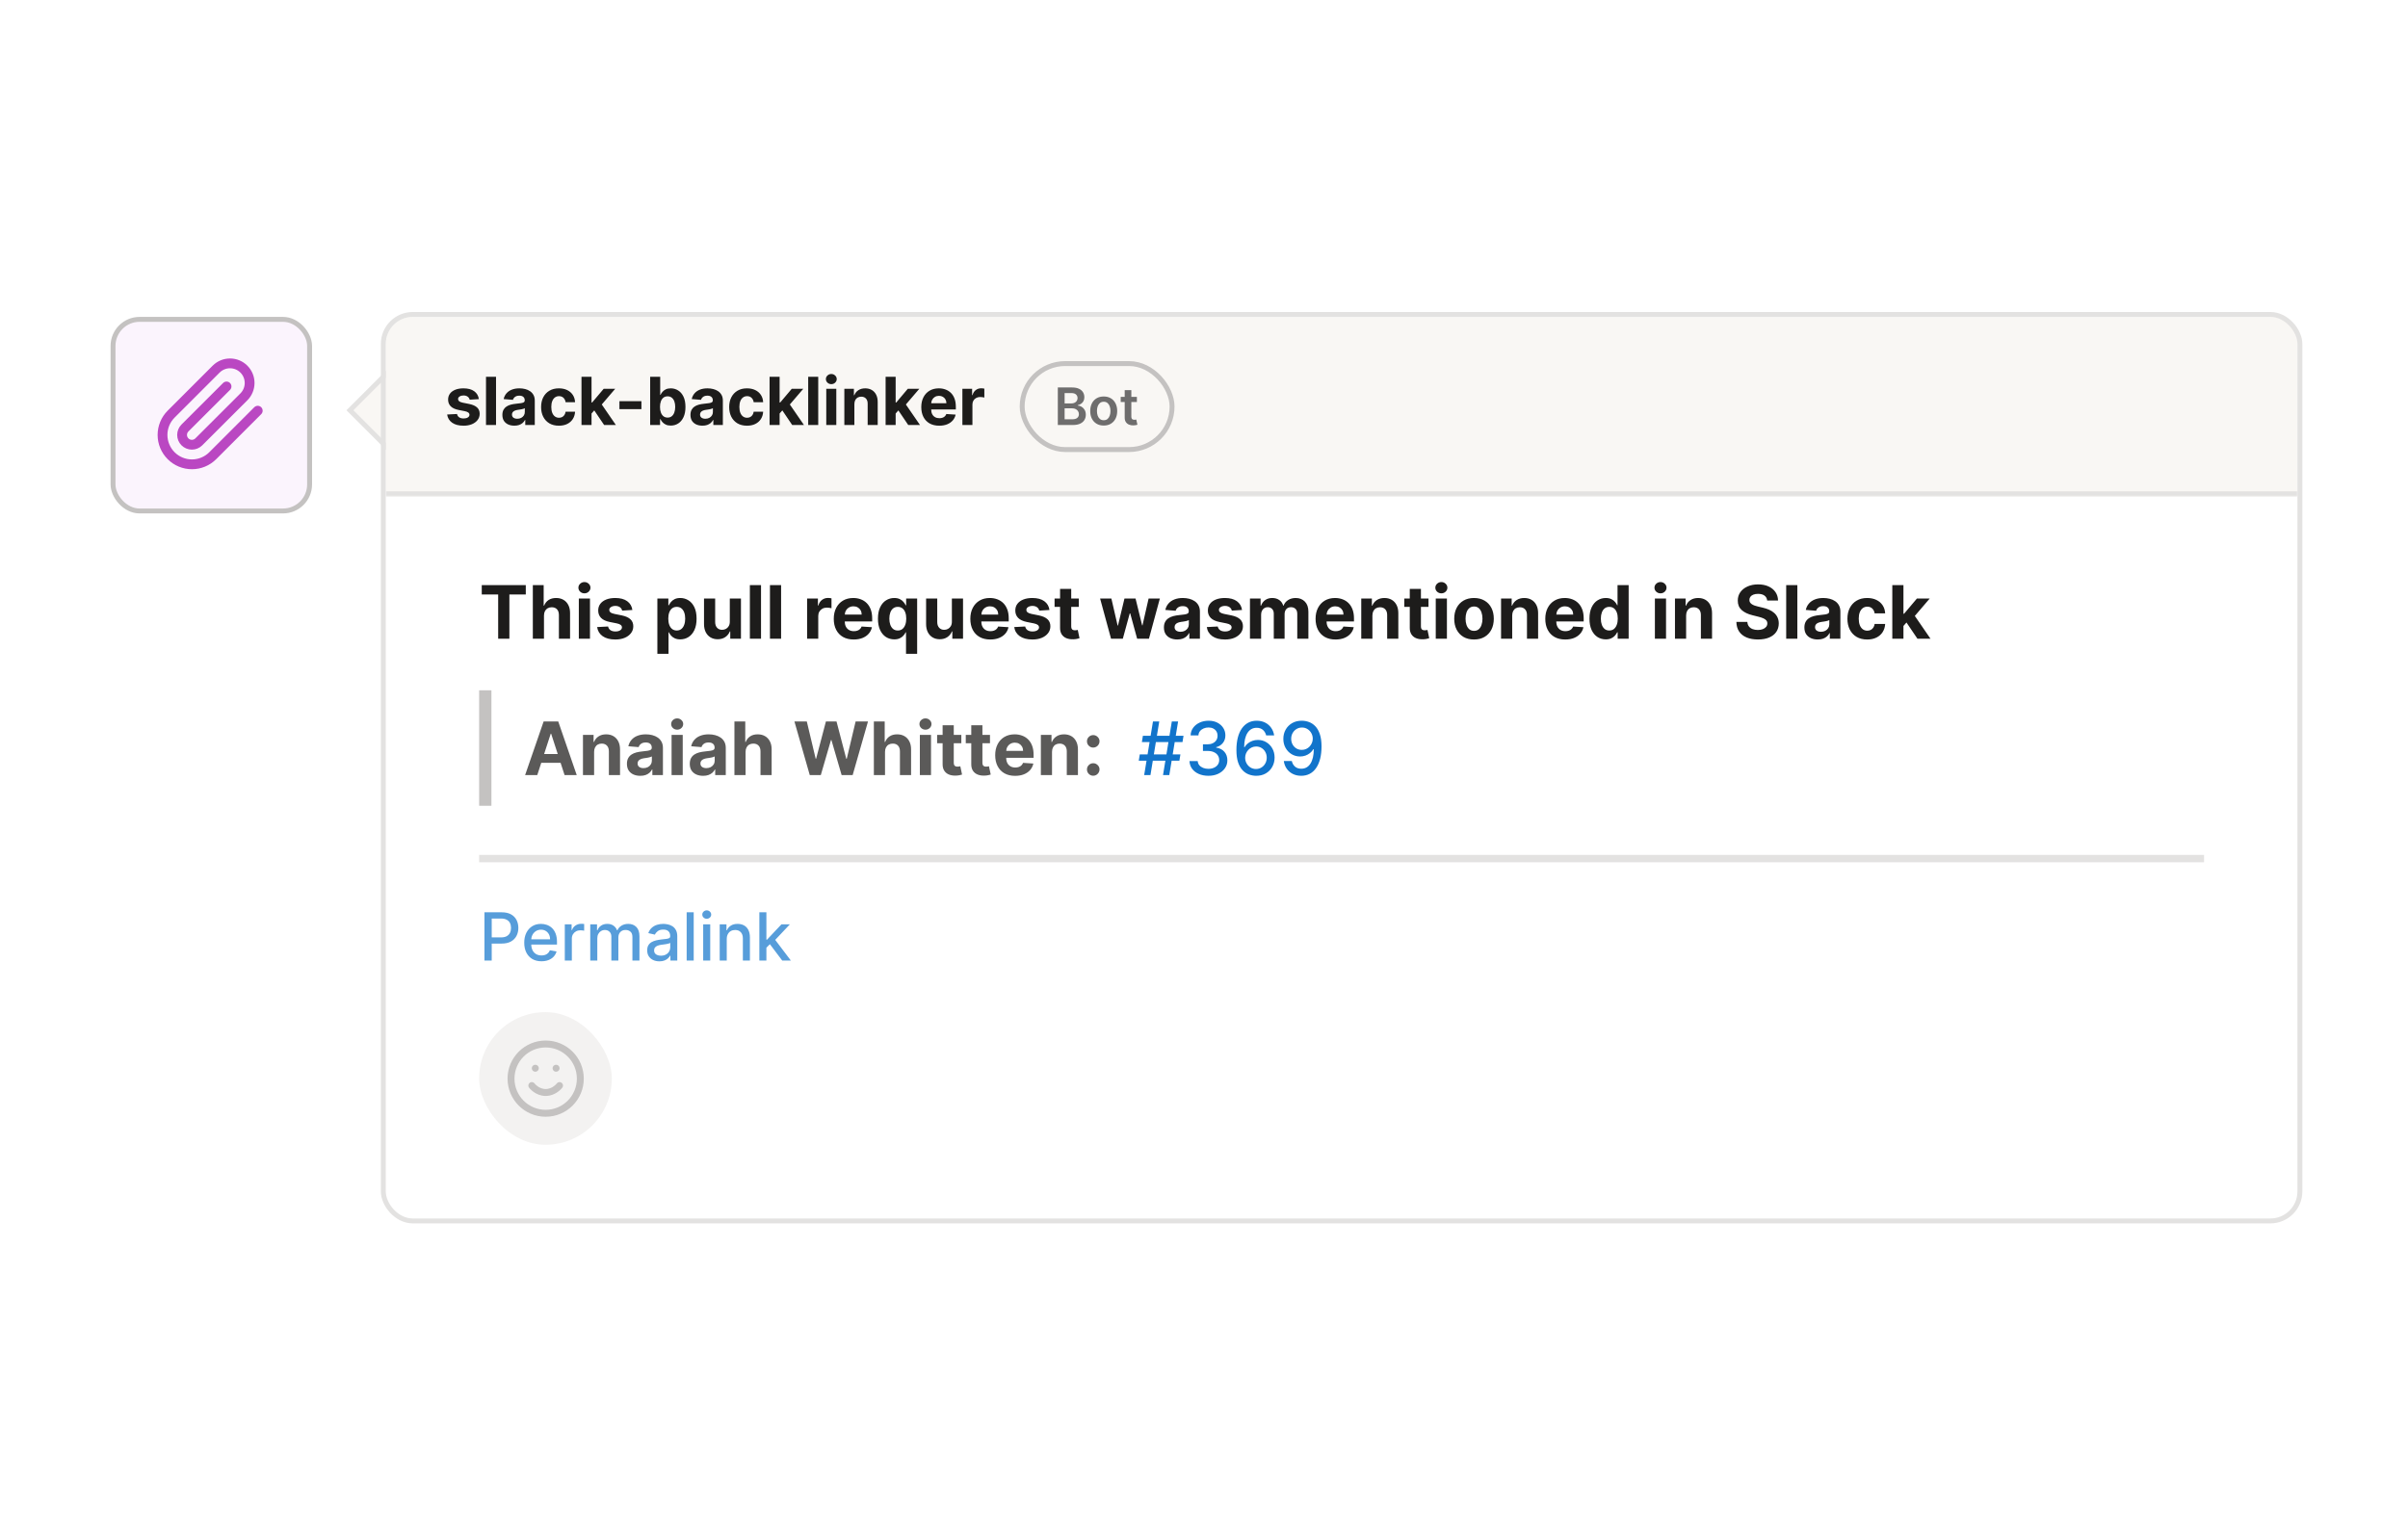 <svg width="980" height="625" viewBox="0 0 980 625" fill="none" xmlns="http://www.w3.org/2000/svg">
<rect width="980" height="625" fill="white"/>
<rect x="46" y="130" width="80" height="78" rx="10.814" fill="#FBF4FD"/>
<g clip-path="url(#clip0_31_762)">
<path d="M104.896 167.182L86.575 185.504C84.33 187.748 81.286 189.009 78.112 189.009C74.938 189.009 71.893 187.748 69.649 185.504C67.404 183.259 66.143 180.215 66.143 177.041C66.143 173.867 67.404 170.822 69.649 168.578L87.97 150.256C89.467 148.76 91.496 147.919 93.612 147.919C95.728 147.919 97.758 148.76 99.254 150.256C100.751 151.753 101.591 153.782 101.591 155.898C101.591 158.014 100.751 160.044 99.254 161.54L80.913 179.862C80.165 180.61 79.15 181.03 78.092 181.03C77.034 181.03 76.019 180.61 75.271 179.862C74.523 179.114 74.102 178.099 74.102 177.041C74.102 175.983 74.523 174.968 75.271 174.22L92.197 157.314" stroke="#BA47C2" stroke-width="3.987" stroke-linecap="round" stroke-linejoin="round"/>
</g>
<rect x="46" y="130" width="80" height="78" rx="10.814" stroke="#C4C2C1" stroke-width="2"/>
<rect x="156" y="128" width="780" height="369" rx="12" fill="white"/>
<rect x="142.414" y="167" width="21" height="21" transform="rotate(-45 142.414 167)" fill="#F9F7F4" stroke="#E3E2E1" stroke-width="2"/>
<mask id="path-5-inside-1_31_762" fill="white">
<path d="M157 140C157 133.925 161.925 129 168 129H924C930.075 129 935 133.925 935 140V202H157V140Z"/>
</mask>
<path d="M157 140C157 133.925 161.925 129 168 129H924C930.075 129 935 133.925 935 140V202H157V140Z" fill="#F9F7F4"/>
<path d="M194.884 162.472L191.144 162.702C191.08 162.383 190.943 162.095 190.732 161.839C190.521 161.577 190.243 161.37 189.898 161.216C189.559 161.056 189.153 160.977 188.68 160.977C188.047 160.977 187.513 161.111 187.079 161.379C186.644 161.641 186.427 161.993 186.427 162.434C186.427 162.786 186.567 163.083 186.849 163.326C187.13 163.569 187.613 163.763 188.297 163.911L190.962 164.447C192.394 164.741 193.461 165.214 194.164 165.866C194.868 166.518 195.219 167.375 195.219 168.436C195.219 169.401 194.935 170.248 194.366 170.977C193.803 171.706 193.03 172.275 192.045 172.684C191.067 173.086 189.939 173.288 188.661 173.288C186.711 173.288 185.158 172.882 184.001 172.07C182.85 171.252 182.176 170.14 181.978 168.733L185.995 168.522C186.117 169.117 186.411 169.571 186.877 169.884C187.344 170.191 187.942 170.344 188.67 170.344C189.386 170.344 189.962 170.207 190.396 169.932C190.837 169.651 191.061 169.289 191.067 168.848C191.061 168.478 190.904 168.174 190.598 167.938C190.291 167.695 189.818 167.509 189.179 167.381L186.628 166.873C185.19 166.586 184.119 166.087 183.416 165.377C182.719 164.668 182.371 163.763 182.371 162.664C182.371 161.718 182.627 160.903 183.138 160.219C183.656 159.535 184.381 159.008 185.315 158.637C186.254 158.266 187.354 158.081 188.613 158.081C190.473 158.081 191.937 158.474 193.004 159.26C194.078 160.047 194.705 161.117 194.884 162.472ZM201.876 153.364V173H197.791V153.364H201.876ZM209.347 173.278C208.407 173.278 207.57 173.115 206.835 172.789C206.1 172.457 205.518 171.968 205.09 171.322C204.668 170.67 204.457 169.858 204.457 168.887C204.457 168.069 204.607 167.381 204.908 166.825C205.208 166.269 205.617 165.822 206.135 165.483C206.653 165.144 207.241 164.888 207.899 164.716C208.564 164.543 209.261 164.422 209.99 164.352C210.846 164.262 211.536 164.179 212.061 164.102C212.585 164.019 212.965 163.898 213.202 163.738C213.438 163.578 213.556 163.342 213.556 163.028V162.971C213.556 162.364 213.365 161.894 212.981 161.561C212.604 161.229 212.067 161.063 211.37 161.063C210.635 161.063 210.05 161.226 209.616 161.552C209.181 161.871 208.893 162.274 208.753 162.76L204.975 162.453C205.167 161.558 205.544 160.785 206.106 160.133C206.669 159.474 207.394 158.969 208.283 158.618C209.178 158.26 210.213 158.081 211.389 158.081C212.208 158.081 212.991 158.177 213.738 158.369C214.493 158.56 215.161 158.858 215.742 159.26C216.33 159.663 216.794 160.181 217.133 160.814C217.471 161.44 217.641 162.191 217.641 163.067V173H213.767V170.958H213.652C213.416 171.418 213.099 171.824 212.703 172.175C212.307 172.521 211.83 172.792 211.274 172.99C210.718 173.182 210.076 173.278 209.347 173.278ZM210.517 170.459C211.118 170.459 211.648 170.341 212.108 170.104C212.569 169.862 212.93 169.536 213.192 169.126C213.454 168.717 213.585 168.254 213.585 167.736V166.173C213.457 166.256 213.281 166.333 213.058 166.403C212.84 166.467 212.594 166.528 212.319 166.586C212.045 166.637 211.77 166.685 211.495 166.729C211.22 166.768 210.971 166.803 210.747 166.835C210.268 166.905 209.849 167.017 209.491 167.17C209.133 167.324 208.855 167.532 208.657 167.794C208.459 168.049 208.36 168.369 208.36 168.752C208.36 169.309 208.561 169.734 208.964 170.028C209.373 170.315 209.89 170.459 210.517 170.459ZM227.464 173.288C225.955 173.288 224.658 172.968 223.571 172.329C222.491 171.683 221.66 170.788 221.078 169.644C220.503 168.5 220.215 167.183 220.215 165.694C220.215 164.185 220.506 162.862 221.088 161.724C221.676 160.58 222.51 159.689 223.59 159.049C224.67 158.404 225.955 158.081 227.445 158.081C228.729 158.081 229.854 158.314 230.82 158.781C231.785 159.248 232.549 159.903 233.111 160.746C233.674 161.59 233.984 162.581 234.041 163.719H230.187C230.078 162.984 229.79 162.392 229.324 161.945C228.864 161.491 228.26 161.264 227.512 161.264C226.879 161.264 226.326 161.437 225.853 161.782C225.386 162.121 225.022 162.616 224.76 163.268C224.498 163.92 224.367 164.71 224.367 165.636C224.367 166.576 224.495 167.375 224.75 168.033C225.012 168.692 225.38 169.194 225.853 169.539C226.326 169.884 226.879 170.056 227.512 170.056C227.978 170.056 228.397 169.961 228.768 169.769C229.145 169.577 229.455 169.299 229.698 168.935C229.947 168.564 230.11 168.12 230.187 167.602H234.041C233.977 168.727 233.67 169.718 233.121 170.574C232.577 171.424 231.826 172.089 230.868 172.569C229.909 173.048 228.774 173.288 227.464 173.288ZM240.357 168.762L240.367 163.863H240.961L245.679 158.273H250.367L244.03 165.675H243.061L240.357 168.762ZM236.656 173V153.364H240.741V173H236.656ZM245.861 173L241.527 166.586L244.25 163.7L250.645 173H245.861ZM261.046 163.316V166.557H252.091V163.316H261.046ZM264.603 173V153.364H268.688V160.746H268.812C268.991 160.35 269.25 159.947 269.589 159.538C269.934 159.123 270.382 158.778 270.931 158.503C271.487 158.222 272.178 158.081 273.002 158.081C274.076 158.081 275.067 158.362 275.975 158.925C276.882 159.481 277.608 160.321 278.151 161.446C278.694 162.565 278.966 163.968 278.966 165.656C278.966 167.298 278.701 168.685 278.17 169.817C277.646 170.942 276.93 171.795 276.023 172.377C275.121 172.952 274.111 173.24 272.993 173.24C272.2 173.24 271.526 173.109 270.97 172.847C270.42 172.585 269.969 172.255 269.618 171.859C269.266 171.456 268.998 171.05 268.812 170.641H268.63V173H264.603ZM268.601 165.636C268.601 166.512 268.723 167.276 268.966 167.928C269.209 168.58 269.56 169.088 270.02 169.452C270.481 169.81 271.04 169.989 271.698 169.989C272.363 169.989 272.926 169.807 273.386 169.443C273.846 169.072 274.194 168.561 274.431 167.909C274.674 167.25 274.795 166.493 274.795 165.636C274.795 164.786 274.677 164.038 274.441 163.393C274.204 162.747 273.856 162.242 273.395 161.878C272.935 161.513 272.369 161.331 271.698 161.331C271.034 161.331 270.471 161.507 270.011 161.859C269.557 162.21 269.209 162.709 268.966 163.354C268.723 164 268.601 164.761 268.601 165.636ZM285.891 173.278C284.951 173.278 284.114 173.115 283.379 172.789C282.644 172.457 282.062 171.968 281.634 171.322C281.212 170.67 281.001 169.858 281.001 168.887C281.001 168.069 281.151 167.381 281.452 166.825C281.752 166.269 282.161 165.822 282.679 165.483C283.197 165.144 283.785 164.888 284.443 164.716C285.108 164.543 285.805 164.422 286.533 164.352C287.39 164.262 288.08 164.179 288.604 164.102C289.129 164.019 289.509 163.898 289.745 163.738C289.982 163.578 290.1 163.342 290.1 163.028V162.971C290.1 162.364 289.908 161.894 289.525 161.561C289.148 161.229 288.611 161.063 287.914 161.063C287.179 161.063 286.594 161.226 286.16 161.552C285.725 161.871 285.437 162.274 285.297 162.76L281.519 162.453C281.711 161.558 282.088 160.785 282.65 160.133C283.213 159.474 283.938 158.969 284.827 158.618C285.722 158.26 286.757 158.081 287.933 158.081C288.752 158.081 289.535 158.177 290.282 158.369C291.037 158.56 291.705 158.858 292.286 159.26C292.874 159.663 293.338 160.181 293.677 160.814C294.015 161.44 294.185 162.191 294.185 163.067V173H290.311V170.958H290.196C289.96 171.418 289.643 171.824 289.247 172.175C288.851 172.521 288.374 172.792 287.818 172.99C287.262 173.182 286.62 173.278 285.891 173.278ZM287.061 170.459C287.662 170.459 288.192 170.341 288.652 170.104C289.113 169.862 289.474 169.536 289.736 169.126C289.998 168.717 290.129 168.254 290.129 167.736V166.173C290.001 166.256 289.825 166.333 289.602 166.403C289.384 166.467 289.138 166.528 288.863 166.586C288.589 166.637 288.314 166.685 288.039 166.729C287.764 166.768 287.515 166.803 287.291 166.835C286.812 166.905 286.393 167.017 286.035 167.17C285.677 167.324 285.399 167.532 285.201 167.794C285.003 168.049 284.903 168.369 284.903 168.752C284.903 169.309 285.105 169.734 285.508 170.028C285.917 170.315 286.434 170.459 287.061 170.459ZM304.008 173.288C302.499 173.288 301.202 172.968 300.115 172.329C299.035 171.683 298.204 170.788 297.622 169.644C297.047 168.5 296.759 167.183 296.759 165.694C296.759 164.185 297.05 162.862 297.632 161.724C298.22 160.58 299.054 159.689 300.134 159.049C301.214 158.404 302.499 158.081 303.989 158.081C305.273 158.081 306.398 158.314 307.364 158.781C308.329 159.248 309.093 159.903 309.655 160.746C310.218 161.59 310.528 162.581 310.585 163.719H306.731C306.622 162.984 306.334 162.392 305.868 161.945C305.408 161.491 304.804 161.264 304.056 161.264C303.423 161.264 302.87 161.437 302.397 161.782C301.93 162.121 301.566 162.616 301.304 163.268C301.042 163.92 300.911 164.71 300.911 165.636C300.911 166.576 301.039 167.375 301.294 168.033C301.556 168.692 301.924 169.194 302.397 169.539C302.87 169.884 303.423 170.056 304.056 170.056C304.522 170.056 304.941 169.961 305.312 169.769C305.689 169.577 305.999 169.299 306.242 168.935C306.491 168.564 306.654 168.12 306.731 167.602H310.585C310.521 168.727 310.214 169.718 309.665 170.574C309.121 171.424 308.37 172.089 307.411 172.569C306.453 173.048 305.318 173.288 304.008 173.288ZM316.901 168.762L316.911 163.863H317.505L322.223 158.273H326.911L320.574 165.675H319.605L316.901 168.762ZM313.2 173V153.364H317.285V173H313.2ZM322.405 173L318.071 166.586L320.794 163.7L327.189 173H322.405ZM333 153.364V173H328.915V153.364H333ZM336.272 173V158.273H340.356V173H336.272ZM338.323 156.374C337.716 156.374 337.195 156.173 336.761 155.77C336.332 155.361 336.118 154.872 336.118 154.303C336.118 153.741 336.332 153.258 336.761 152.855C337.195 152.446 337.716 152.242 338.323 152.242C338.931 152.242 339.448 152.446 339.877 152.855C340.311 153.258 340.529 153.741 340.529 154.303C340.529 154.872 340.311 155.361 339.877 155.77C339.448 156.173 338.931 156.374 338.323 156.374ZM347.713 164.486V173H343.628V158.273H347.521V160.871H347.693C348.019 160.015 348.566 159.337 349.333 158.838C350.1 158.333 351.03 158.081 352.123 158.081C353.146 158.081 354.037 158.305 354.798 158.752C355.559 159.2 356.15 159.839 356.572 160.67C356.994 161.494 357.205 162.479 357.205 163.623V173H353.12V164.352C353.127 163.45 352.896 162.747 352.43 162.242C351.963 161.731 351.321 161.475 350.503 161.475C349.953 161.475 349.467 161.593 349.045 161.83C348.63 162.066 348.304 162.412 348.067 162.865C347.837 163.313 347.719 163.853 347.713 164.486ZM364.125 168.762L364.134 163.863H364.729L369.446 158.273H374.135L367.797 165.675H366.829L364.125 168.762ZM360.424 173V153.364H364.508V173H360.424ZM369.628 173L365.295 166.586L368.018 163.7L374.413 173H369.628ZM382.244 173.288C380.729 173.288 379.425 172.981 378.332 172.367C377.245 171.747 376.408 170.871 375.82 169.74C375.232 168.602 374.938 167.257 374.938 165.703C374.938 164.189 375.232 162.859 375.82 161.715C376.408 160.571 377.236 159.679 378.303 159.04C379.377 158.401 380.636 158.081 382.081 158.081C383.053 158.081 383.957 158.238 384.794 158.551C385.638 158.858 386.373 159.321 387 159.941C387.632 160.561 388.125 161.341 388.476 162.281C388.828 163.214 389.004 164.307 389.004 165.56V166.681H376.568V164.15H385.159C385.159 163.562 385.031 163.041 384.775 162.587C384.52 162.134 384.165 161.779 383.711 161.523C383.263 161.261 382.743 161.13 382.148 161.13C381.528 161.13 380.978 161.274 380.499 161.561C380.026 161.843 379.655 162.223 379.387 162.702C379.118 163.175 378.981 163.703 378.974 164.284V166.691C378.974 167.42 379.109 168.049 379.377 168.58C379.652 169.11 380.039 169.52 380.537 169.807C381.036 170.095 381.627 170.239 382.311 170.239C382.765 170.239 383.18 170.175 383.558 170.047C383.935 169.919 384.257 169.727 384.526 169.472C384.794 169.216 384.999 168.903 385.14 168.532L388.917 168.781C388.725 169.689 388.332 170.482 387.738 171.159C387.15 171.83 386.389 172.354 385.456 172.732C384.529 173.102 383.458 173.288 382.244 173.288ZM391.669 173V158.273H395.629V160.842H395.782C396.051 159.928 396.501 159.238 397.134 158.771C397.767 158.298 398.496 158.062 399.32 158.062C399.525 158.062 399.745 158.075 399.982 158.1C400.218 158.126 400.426 158.161 400.605 158.206V161.83C400.413 161.772 400.148 161.721 399.809 161.676C399.471 161.632 399.161 161.609 398.879 161.609C398.278 161.609 397.741 161.74 397.268 162.002C396.802 162.258 396.431 162.616 396.156 163.076C395.888 163.537 395.754 164.067 395.754 164.668V173H391.669Z" fill="#1D1C1B"/>
<path d="M430.506 173V157.727H436.353C437.457 157.727 438.374 157.901 439.105 158.249C439.841 158.592 440.39 159.062 440.753 159.659C441.121 160.255 441.305 160.931 441.305 161.687C441.305 162.309 441.185 162.841 440.947 163.283C440.708 163.721 440.387 164.076 439.985 164.349C439.582 164.623 439.132 164.819 438.635 164.939V165.088C439.177 165.118 439.696 165.284 440.194 165.587C440.696 165.886 441.106 166.308 441.424 166.855C441.742 167.402 441.901 168.063 441.901 168.839C441.901 169.629 441.71 170.34 441.327 170.972C440.944 171.598 440.368 172.093 439.597 172.456C438.826 172.819 437.857 173 436.689 173H430.506ZM433.273 170.688H436.249C437.253 170.688 437.976 170.497 438.419 170.114C438.866 169.726 439.09 169.229 439.09 168.623C439.09 168.17 438.978 167.762 438.754 167.4C438.531 167.032 438.212 166.743 437.8 166.534C437.387 166.321 436.895 166.214 436.323 166.214H433.273V170.688ZM433.273 164.223H436.01C436.487 164.223 436.917 164.136 437.3 163.962C437.683 163.783 437.984 163.532 438.202 163.208C438.426 162.88 438.538 162.493 438.538 162.045C438.538 161.453 438.329 160.966 437.912 160.583C437.499 160.201 436.885 160.009 436.07 160.009H433.273V164.223ZM449.185 173.224C448.067 173.224 447.097 172.978 446.277 172.485C445.457 171.993 444.82 171.305 444.368 170.42C443.92 169.535 443.697 168.501 443.697 167.317C443.697 166.134 443.92 165.098 444.368 164.208C444.82 163.318 445.457 162.627 446.277 162.135C447.097 161.642 448.067 161.396 449.185 161.396C450.304 161.396 451.273 161.642 452.094 162.135C452.914 162.627 453.548 163.318 453.995 164.208C454.448 165.098 454.674 166.134 454.674 167.317C454.674 168.501 454.448 169.535 453.995 170.42C453.548 171.305 452.914 171.993 452.094 172.485C451.273 172.978 450.304 173.224 449.185 173.224ZM449.2 171.061C449.807 171.061 450.314 170.895 450.722 170.561C451.129 170.223 451.432 169.771 451.631 169.204C451.835 168.637 451.937 168.006 451.937 167.31C451.937 166.609 451.835 165.975 451.631 165.408C451.432 164.837 451.129 164.382 450.722 164.044C450.314 163.706 449.807 163.537 449.2 163.537C448.579 163.537 448.062 163.706 447.649 164.044C447.241 164.382 446.936 164.837 446.732 165.408C446.533 165.975 446.434 166.609 446.434 167.31C446.434 168.006 446.533 168.637 446.732 169.204C446.936 169.771 447.241 170.223 447.649 170.561C448.062 170.895 448.579 171.061 449.2 171.061ZM462.685 161.545V163.634H456.1V161.545H462.685ZM457.726 158.801H460.425V169.555C460.425 169.918 460.48 170.196 460.589 170.39C460.704 170.579 460.853 170.708 461.037 170.778C461.221 170.847 461.425 170.882 461.648 170.882C461.817 170.882 461.972 170.87 462.111 170.845C462.255 170.82 462.364 170.798 462.439 170.778L462.894 172.888C462.75 172.938 462.543 172.993 462.275 173.052C462.011 173.112 461.688 173.147 461.305 173.157C460.629 173.176 460.02 173.075 459.478 172.851C458.936 172.622 458.506 172.269 458.188 171.792C457.875 171.315 457.721 170.718 457.726 170.002V158.801Z" fill="#6E6D6D"/>
<rect x="416" y="148" width="61" height="35" rx="17.5" stroke="#C4C2C1" stroke-width="2"/>
<path d="M157 129H935H157ZM935 204H157V200H935V204ZM157 202V129V202ZM935 129V202V129Z" fill="#E3E2E1" mask="url(#path-5-inside-1_31_762)"/>
<path d="M196.065 241.985V238.182H213.984V241.985H207.305V260H202.745V241.985H196.065ZM221.388 250.54V260H216.85V238.182H221.261V246.523H221.452C221.822 245.558 222.418 244.801 223.242 244.254C224.066 243.7 225.099 243.423 226.342 243.423C227.479 243.423 228.469 243.672 229.315 244.169C230.167 244.659 230.827 245.366 231.296 246.289C231.772 247.205 232.006 248.303 231.999 249.581V260H227.461V250.391C227.468 249.382 227.212 248.597 226.694 248.036C226.183 247.475 225.465 247.195 224.542 247.195C223.924 247.195 223.377 247.326 222.901 247.589C222.433 247.852 222.063 248.235 221.793 248.739C221.531 249.237 221.396 249.837 221.388 250.54ZM235.571 260V243.636H240.109V260H235.571ZM237.851 241.527C237.176 241.527 236.597 241.303 236.114 240.856C235.638 240.401 235.4 239.858 235.4 239.226C235.4 238.601 235.638 238.065 236.114 237.617C236.597 237.163 237.176 236.935 237.851 236.935C238.525 236.935 239.101 237.163 239.577 237.617C240.059 238.065 240.301 238.601 240.301 239.226C240.301 239.858 240.059 240.401 239.577 240.856C239.101 241.303 238.525 241.527 237.851 241.527ZM257.36 248.303L253.205 248.558C253.134 248.203 252.981 247.884 252.747 247.599C252.512 247.308 252.203 247.077 251.82 246.907C251.444 246.729 250.993 246.641 250.467 246.641C249.764 246.641 249.171 246.79 248.688 247.088C248.205 247.379 247.963 247.77 247.963 248.26C247.963 248.651 248.12 248.981 248.432 249.251C248.745 249.521 249.281 249.737 250.041 249.901L253.002 250.497C254.593 250.824 255.779 251.349 256.561 252.074C257.342 252.798 257.733 253.75 257.733 254.929C257.733 256.001 257.417 256.942 256.784 257.752C256.159 258.562 255.3 259.194 254.206 259.648C253.12 260.096 251.866 260.32 250.446 260.32C248.279 260.32 246.554 259.869 245.268 258.967C243.99 258.058 243.24 256.822 243.02 255.259L247.484 255.025C247.619 255.685 247.946 256.19 248.464 256.538C248.983 256.879 249.647 257.049 250.456 257.049C251.252 257.049 251.891 256.896 252.374 256.591C252.864 256.278 253.113 255.877 253.12 255.387C253.113 254.975 252.939 254.638 252.598 254.375C252.257 254.105 251.731 253.899 251.021 253.757L248.187 253.192C246.589 252.873 245.4 252.319 244.618 251.531C243.844 250.742 243.457 249.737 243.457 248.516C243.457 247.464 243.741 246.559 244.309 245.799C244.885 245.039 245.691 244.453 246.728 244.041C247.772 243.629 248.993 243.423 250.392 243.423C252.459 243.423 254.086 243.86 255.272 244.734C256.465 245.607 257.161 246.797 257.36 248.303ZM267.534 266.136V243.636H272.008V246.385H272.211C272.409 245.945 272.697 245.497 273.074 245.043C273.457 244.581 273.954 244.197 274.565 243.892C275.183 243.58 275.95 243.423 276.866 243.423C278.059 243.423 279.16 243.736 280.169 244.361C281.177 244.979 281.983 245.913 282.587 247.163C283.191 248.406 283.493 249.964 283.493 251.839C283.493 253.665 283.198 255.206 282.608 256.463C282.026 257.713 281.23 258.661 280.222 259.308C279.221 259.947 278.098 260.266 276.855 260.266C275.975 260.266 275.225 260.121 274.608 259.83C273.997 259.538 273.496 259.173 273.105 258.732C272.715 258.285 272.417 257.834 272.211 257.379H272.072V266.136H267.534ZM271.976 251.818C271.976 252.791 272.111 253.64 272.381 254.364C272.651 255.089 273.042 255.653 273.553 256.058C274.064 256.456 274.686 256.655 275.417 256.655C276.156 256.655 276.781 256.452 277.292 256.048C277.804 255.636 278.191 255.067 278.453 254.343C278.723 253.612 278.858 252.77 278.858 251.818C278.858 250.874 278.727 250.043 278.464 249.325C278.201 248.608 277.814 248.047 277.303 247.642C276.792 247.237 276.163 247.035 275.417 247.035C274.679 247.035 274.054 247.23 273.542 247.621C273.038 248.011 272.651 248.565 272.381 249.283C272.111 250 271.976 250.845 271.976 251.818ZM297.012 253.033V243.636H301.55V260H297.193V257.028H297.022C296.653 257.987 296.039 258.757 295.179 259.339C294.327 259.922 293.287 260.213 292.058 260.213C290.964 260.213 290.002 259.964 289.171 259.467C288.34 258.97 287.69 258.263 287.221 257.347C286.76 256.431 286.525 255.334 286.518 254.055V243.636H291.056V253.246C291.064 254.212 291.323 254.975 291.834 255.536C292.346 256.097 293.031 256.378 293.89 256.378C294.437 256.378 294.949 256.254 295.424 256.005C295.9 255.749 296.284 255.373 296.575 254.876C296.873 254.379 297.019 253.764 297.012 253.033ZM309.719 238.182V260H305.18V238.182H309.719ZM317.892 238.182V260H313.354V238.182H317.892ZM328.471 260V243.636H332.871V246.491H333.042C333.34 245.476 333.841 244.709 334.544 244.19C335.247 243.665 336.056 243.402 336.973 243.402C337.2 243.402 337.445 243.416 337.708 243.445C337.971 243.473 338.201 243.512 338.4 243.562V247.589C338.187 247.525 337.892 247.468 337.516 247.418C337.14 247.369 336.795 247.344 336.483 247.344C335.815 247.344 335.218 247.489 334.693 247.781C334.174 248.065 333.762 248.462 333.457 248.974C333.159 249.485 333.01 250.075 333.01 250.742V260H328.471ZM347.442 260.32C345.759 260.32 344.31 259.979 343.096 259.297C341.888 258.608 340.958 257.635 340.305 256.378C339.651 255.114 339.324 253.619 339.324 251.893C339.324 250.21 339.651 248.732 340.305 247.461C340.958 246.19 341.878 245.199 343.064 244.489C344.257 243.778 345.656 243.423 347.261 243.423C348.341 243.423 349.346 243.597 350.276 243.945C351.214 244.286 352.03 244.801 352.726 245.49C353.43 246.179 353.976 247.045 354.367 248.089C354.758 249.126 354.953 250.341 354.953 251.733V252.979H341.135V250.167H350.681C350.681 249.513 350.539 248.935 350.255 248.43C349.971 247.926 349.577 247.532 349.072 247.248C348.575 246.957 347.996 246.811 347.336 246.811C346.647 246.811 346.036 246.971 345.503 247.29C344.978 247.603 344.566 248.026 344.268 248.558C343.969 249.084 343.817 249.67 343.809 250.316V252.99C343.809 253.8 343.959 254.499 344.257 255.089C344.562 255.678 344.992 256.133 345.546 256.452C346.1 256.772 346.757 256.932 347.517 256.932C348.021 256.932 348.483 256.861 348.902 256.719C349.321 256.577 349.68 256.364 349.978 256.08C350.276 255.795 350.503 255.447 350.66 255.036L354.857 255.312C354.644 256.321 354.207 257.202 353.547 257.955C352.893 258.7 352.048 259.283 351.011 259.702C349.981 260.114 348.792 260.32 347.442 260.32ZM368.728 266.136V257.379H368.589C368.376 257.834 368.074 258.285 367.684 258.732C367.3 259.173 366.8 259.538 366.182 259.83C365.571 260.121 364.825 260.266 363.944 260.266C362.702 260.266 361.576 259.947 360.567 259.308C359.566 258.661 358.77 257.713 358.181 256.463C357.599 255.206 357.307 253.665 357.307 251.839C357.307 249.964 357.609 248.406 358.213 247.163C358.817 245.913 359.619 244.979 360.621 244.361C361.629 243.736 362.733 243.423 363.934 243.423C364.85 243.423 365.613 243.58 366.224 243.892C366.842 244.197 367.339 244.581 367.716 245.043C368.099 245.497 368.39 245.945 368.589 246.385H368.781V243.636H373.256V266.136H368.728ZM365.383 256.655C366.114 256.655 366.732 256.456 367.236 256.058C367.748 255.653 368.138 255.089 368.408 254.364C368.685 253.64 368.824 252.791 368.824 251.818C368.824 250.845 368.689 250 368.419 249.283C368.149 248.565 367.758 248.011 367.247 247.621C366.736 247.23 366.114 247.035 365.383 247.035C364.637 247.035 364.008 247.237 363.497 247.642C362.986 248.047 362.599 248.608 362.336 249.325C362.073 250.043 361.942 250.874 361.942 251.818C361.942 252.77 362.073 253.612 362.336 254.343C362.606 255.067 362.993 255.636 363.497 256.048C364.008 256.452 364.637 256.655 365.383 256.655ZM387.393 253.033V243.636H391.931V260H387.574V257.028H387.403C387.034 257.987 386.42 258.757 385.56 259.339C384.708 259.922 383.667 260.213 382.439 260.213C381.345 260.213 380.383 259.964 379.552 259.467C378.721 258.97 378.071 258.263 377.602 257.347C377.14 256.431 376.906 255.334 376.899 254.055V243.636H381.437V253.246C381.444 254.212 381.704 254.975 382.215 255.536C382.726 256.097 383.412 256.378 384.271 256.378C384.818 256.378 385.329 256.254 385.805 256.005C386.281 255.749 386.665 255.373 386.956 254.876C387.254 254.379 387.4 253.764 387.393 253.033ZM403.018 260.32C401.335 260.32 399.886 259.979 398.672 259.297C397.464 258.608 396.534 257.635 395.881 256.378C395.227 255.114 394.901 253.619 394.901 251.893C394.901 250.21 395.227 248.732 395.881 247.461C396.534 246.19 397.454 245.199 398.64 244.489C399.833 243.778 401.232 243.423 402.837 243.423C403.917 243.423 404.922 243.597 405.852 243.945C406.79 244.286 407.607 244.801 408.303 245.49C409.006 246.179 409.553 247.045 409.943 248.089C410.334 249.126 410.529 250.341 410.529 251.733V252.979H396.712V250.167H406.257C406.257 249.513 406.115 248.935 405.831 248.43C405.547 247.926 405.153 247.532 404.648 247.248C404.151 246.957 403.572 246.811 402.912 246.811C402.223 246.811 401.612 246.971 401.08 247.29C400.554 247.603 400.142 248.026 399.844 248.558C399.545 249.084 399.393 249.67 399.386 250.316V252.99C399.386 253.8 399.535 254.499 399.833 255.089C400.138 255.678 400.568 256.133 401.122 256.452C401.676 256.772 402.333 256.932 403.093 256.932C403.597 256.932 404.059 256.861 404.478 256.719C404.897 256.577 405.256 256.364 405.554 256.08C405.852 255.795 406.08 255.447 406.236 255.036L410.433 255.312C410.22 256.321 409.783 257.202 409.123 257.955C408.469 258.7 407.624 259.283 406.587 259.702C405.558 260.114 404.368 260.32 403.018 260.32ZM427.106 248.303L422.951 248.558C422.88 248.203 422.727 247.884 422.493 247.599C422.259 247.308 421.95 247.077 421.566 246.907C421.19 246.729 420.739 246.641 420.213 246.641C419.51 246.641 418.917 246.79 418.434 247.088C417.951 247.379 417.71 247.77 417.71 248.26C417.71 248.651 417.866 248.981 418.178 249.251C418.491 249.521 419.027 249.737 419.787 249.901L422.749 250.497C424.339 250.824 425.526 251.349 426.307 252.074C427.088 252.798 427.479 253.75 427.479 254.929C427.479 256.001 427.163 256.942 426.531 257.752C425.906 258.562 425.046 259.194 423.952 259.648C422.866 260.096 421.612 260.32 420.192 260.32C418.026 260.32 416.3 259.869 415.014 258.967C413.736 258.058 412.987 256.822 412.766 255.259L417.23 255.025C417.365 255.685 417.692 256.19 418.21 256.538C418.729 256.879 419.393 257.049 420.202 257.049C420.998 257.049 421.637 256.896 422.12 256.591C422.61 256.278 422.859 255.877 422.866 255.387C422.859 254.975 422.685 254.638 422.344 254.375C422.003 254.105 421.477 253.899 420.767 253.757L417.933 253.192C416.335 252.873 415.146 252.319 414.364 251.531C413.59 250.742 413.203 249.737 413.203 248.516C413.203 247.464 413.487 246.559 414.055 245.799C414.631 245.039 415.437 244.453 416.474 244.041C417.518 243.629 418.739 243.423 420.138 243.423C422.205 243.423 423.832 243.86 425.018 244.734C426.211 245.607 426.907 246.797 427.106 248.303ZM439.04 243.636V247.045H429.186V243.636H439.04ZM431.423 239.716H435.961V254.972C435.961 255.391 436.025 255.717 436.153 255.952C436.281 256.179 436.459 256.339 436.686 256.431C436.92 256.523 437.19 256.57 437.496 256.57C437.709 256.57 437.922 256.552 438.135 256.516C438.348 256.474 438.511 256.442 438.625 256.42L439.339 259.798C439.111 259.869 438.792 259.95 438.38 260.043C437.968 260.142 437.467 260.202 436.878 260.224C435.784 260.266 434.825 260.121 434.001 259.787C433.184 259.453 432.549 258.935 432.094 258.232C431.64 257.528 431.416 256.641 431.423 255.568V239.716ZM452.168 260L447.715 243.636H452.306L454.842 254.631H454.991L457.633 243.636H462.14L464.824 254.567H464.963L467.456 243.636H472.037L467.594 260H462.789L459.977 249.709H459.775L456.962 260H452.168ZM479.124 260.309C478.08 260.309 477.149 260.128 476.333 259.766C475.516 259.396 474.869 258.853 474.394 258.136C473.925 257.411 473.691 256.509 473.691 255.43C473.691 254.521 473.857 253.757 474.191 253.139C474.525 252.521 474.98 252.024 475.555 251.648C476.13 251.271 476.784 250.987 477.515 250.795C478.254 250.604 479.028 250.469 479.838 250.391C480.789 250.291 481.556 250.199 482.139 250.114C482.721 250.021 483.144 249.886 483.406 249.709C483.669 249.531 483.801 249.268 483.801 248.92V248.857C483.801 248.182 483.588 247.66 483.161 247.29C482.742 246.921 482.146 246.737 481.372 246.737C480.555 246.737 479.905 246.918 479.422 247.28C478.939 247.635 478.619 248.082 478.463 248.622L474.266 248.281C474.479 247.287 474.898 246.428 475.523 245.703C476.148 244.972 476.954 244.411 477.941 244.02C478.936 243.622 480.086 243.423 481.393 243.423C482.302 243.423 483.172 243.53 484.003 243.743C484.841 243.956 485.583 244.286 486.23 244.734C486.883 245.181 487.398 245.756 487.774 246.46C488.151 247.156 488.339 247.99 488.339 248.963V260H484.035V257.731H483.907C483.644 258.242 483.293 258.693 482.852 259.084C482.412 259.467 481.883 259.769 481.265 259.989C480.647 260.202 479.933 260.309 479.124 260.309ZM480.423 257.177C481.091 257.177 481.681 257.045 482.192 256.783C482.703 256.513 483.105 256.151 483.396 255.696C483.687 255.241 483.833 254.727 483.833 254.151V252.415C483.691 252.507 483.495 252.592 483.247 252.67C483.005 252.741 482.732 252.809 482.426 252.873C482.121 252.93 481.816 252.983 481.51 253.033C481.205 253.075 480.928 253.114 480.679 253.15C480.146 253.228 479.681 253.352 479.284 253.523C478.886 253.693 478.577 253.924 478.357 254.215C478.137 254.499 478.026 254.854 478.026 255.281C478.026 255.898 478.25 256.371 478.698 256.697C479.152 257.017 479.727 257.177 480.423 257.177ZM505.475 248.303L501.32 248.558C501.249 248.203 501.096 247.884 500.862 247.599C500.628 247.308 500.319 247.077 499.935 246.907C499.559 246.729 499.108 246.641 498.582 246.641C497.879 246.641 497.286 246.79 496.803 247.088C496.32 247.379 496.079 247.77 496.079 248.26C496.079 248.651 496.235 248.981 496.547 249.251C496.86 249.521 497.396 249.737 498.156 249.901L501.118 250.497C502.709 250.824 503.895 251.349 504.676 252.074C505.457 252.798 505.848 253.75 505.848 254.929C505.848 256.001 505.532 256.942 504.9 257.752C504.275 258.562 503.415 259.194 502.322 259.648C501.235 260.096 499.981 260.32 498.561 260.32C496.395 260.32 494.669 259.869 493.383 258.967C492.105 258.058 491.356 256.822 491.135 255.259L495.599 255.025C495.734 255.685 496.061 256.19 496.579 256.538C497.098 256.879 497.762 257.049 498.572 257.049C499.367 257.049 500.006 256.896 500.489 256.591C500.979 256.278 501.228 255.877 501.235 255.387C501.228 254.975 501.054 254.638 500.713 254.375C500.372 254.105 499.846 253.899 499.136 253.757L496.302 253.192C494.704 252.873 493.515 252.319 492.733 251.531C491.959 250.742 491.572 249.737 491.572 248.516C491.572 247.464 491.856 246.559 492.425 245.799C493 245.039 493.806 244.453 494.843 244.041C495.887 243.629 497.108 243.423 498.508 243.423C500.574 243.423 502.201 243.86 503.387 244.734C504.58 245.607 505.276 246.797 505.475 248.303ZM508.706 260V243.636H513.031V246.523H513.223C513.564 245.565 514.132 244.808 514.927 244.254C515.723 243.7 516.674 243.423 517.782 243.423C518.904 243.423 519.86 243.704 520.648 244.265C521.436 244.819 521.962 245.572 522.225 246.523H522.395C522.729 245.586 523.333 244.837 524.206 244.276C525.087 243.707 526.127 243.423 527.328 243.423C528.855 243.423 530.094 243.91 531.046 244.883C532.005 245.849 532.484 247.219 532.484 248.995V260H527.956V249.89C527.956 248.981 527.715 248.299 527.232 247.844C526.749 247.39 526.145 247.163 525.421 247.163C524.597 247.163 523.954 247.425 523.493 247.951C523.031 248.469 522.8 249.155 522.8 250.007V260H518.4V249.794C518.4 248.991 518.169 248.352 517.708 247.876C517.253 247.401 516.653 247.163 515.907 247.163C515.403 247.163 514.949 247.29 514.544 247.546C514.146 247.795 513.83 248.146 513.596 248.601C513.361 249.048 513.244 249.574 513.244 250.178V260H508.706ZM543.526 260.32C541.843 260.32 540.394 259.979 539.18 259.297C537.972 258.608 537.042 257.635 536.388 256.378C535.735 255.114 535.408 253.619 535.408 251.893C535.408 250.21 535.735 248.732 536.388 247.461C537.042 246.19 537.962 245.199 539.148 244.489C540.341 243.778 541.74 243.423 543.345 243.423C544.425 243.423 545.43 243.597 546.36 243.945C547.298 244.286 548.114 244.801 548.81 245.49C549.513 246.179 550.06 247.045 550.451 248.089C550.842 249.126 551.037 250.341 551.037 251.733V252.979H537.219V250.167H546.765C546.765 249.513 546.623 248.935 546.339 248.43C546.055 247.926 545.661 247.532 545.156 247.248C544.659 246.957 544.08 246.811 543.42 246.811C542.731 246.811 542.12 246.971 541.587 247.29C541.062 247.603 540.65 248.026 540.352 248.558C540.053 249.084 539.901 249.67 539.893 250.316V252.99C539.893 253.8 540.043 254.499 540.341 255.089C540.646 255.678 541.076 256.133 541.63 256.452C542.184 256.772 542.841 256.932 543.601 256.932C544.105 256.932 544.567 256.861 544.986 256.719C545.405 256.577 545.763 256.364 546.062 256.08C546.36 255.795 546.587 255.447 546.744 255.036L550.941 255.312C550.728 256.321 550.291 257.202 549.631 257.955C548.977 258.7 548.132 259.283 547.095 259.702C546.065 260.114 544.876 260.32 543.526 260.32ZM558.537 250.54V260H553.999V243.636H558.324V246.523H558.516C558.878 245.572 559.485 244.819 560.337 244.265C561.19 243.704 562.223 243.423 563.438 243.423C564.574 243.423 565.565 243.672 566.41 244.169C567.255 244.666 567.912 245.376 568.381 246.3C568.849 247.216 569.084 248.31 569.084 249.581V260H564.545V250.391C564.553 249.389 564.297 248.608 563.778 248.047C563.26 247.479 562.546 247.195 561.637 247.195C561.026 247.195 560.487 247.326 560.018 247.589C559.556 247.852 559.194 248.235 558.931 248.739C558.675 249.237 558.544 249.837 558.537 250.54ZM581.365 243.636V247.045H571.51V243.636H581.365ZM573.747 239.716H578.286V254.972C578.286 255.391 578.35 255.717 578.477 255.952C578.605 256.179 578.783 256.339 579.01 256.431C579.244 256.523 579.514 256.57 579.82 256.57C580.033 256.57 580.246 256.552 580.459 256.516C580.672 256.474 580.835 256.442 580.949 256.42L581.663 259.798C581.436 259.869 581.116 259.95 580.704 260.043C580.292 260.142 579.791 260.202 579.202 260.224C578.108 260.266 577.149 260.121 576.325 259.787C575.509 259.453 574.873 258.935 574.419 258.232C573.964 257.528 573.74 256.641 573.747 255.568V239.716ZM584.321 260V243.636H588.859V260H584.321ZM586.601 241.527C585.926 241.527 585.347 241.303 584.864 240.856C584.388 240.401 584.15 239.858 584.15 239.226C584.15 238.601 584.388 238.065 584.864 237.617C585.347 237.163 585.926 236.935 586.601 236.935C587.275 236.935 587.851 237.163 588.327 237.617C588.809 238.065 589.051 238.601 589.051 239.226C589.051 239.858 588.809 240.401 588.327 240.856C587.851 241.303 587.275 241.527 586.601 241.527ZM599.888 260.32C598.233 260.32 596.802 259.968 595.595 259.265C594.395 258.555 593.468 257.567 592.814 256.303C592.161 255.032 591.834 253.558 591.834 251.882C591.834 250.192 592.161 248.714 592.814 247.45C593.468 246.179 594.395 245.192 595.595 244.489C596.802 243.778 598.233 243.423 599.888 243.423C601.543 243.423 602.971 243.778 604.171 244.489C605.378 245.192 606.309 246.179 606.962 247.45C607.615 248.714 607.942 250.192 607.942 251.882C607.942 253.558 607.615 255.032 606.962 256.303C606.309 257.567 605.378 258.555 604.171 259.265C602.971 259.968 601.543 260.32 599.888 260.32ZM599.909 256.804C600.662 256.804 601.291 256.591 601.795 256.165C602.299 255.732 602.679 255.142 602.935 254.396C603.198 253.651 603.329 252.802 603.329 251.85C603.329 250.898 603.198 250.05 602.935 249.304C602.679 248.558 602.299 247.969 601.795 247.536C601.291 247.102 600.662 246.886 599.909 246.886C599.15 246.886 598.51 247.102 597.992 247.536C597.48 247.969 597.093 248.558 596.831 249.304C596.575 250.05 596.447 250.898 596.447 251.85C596.447 252.802 596.575 253.651 596.831 254.396C597.093 255.142 597.48 255.732 597.992 256.165C598.51 256.591 599.15 256.804 599.909 256.804ZM615.431 250.54V260H610.893V243.636H615.218V246.523H615.41C615.772 245.572 616.38 244.819 617.232 244.265C618.084 243.704 619.118 243.423 620.332 243.423C621.468 243.423 622.459 243.672 623.304 244.169C624.15 244.666 624.806 245.376 625.275 246.3C625.744 247.216 625.978 248.31 625.978 249.581V260H621.44V250.391C621.447 249.389 621.191 248.608 620.673 248.047C620.154 247.479 619.441 247.195 618.532 247.195C617.921 247.195 617.381 247.326 616.912 247.589C616.451 247.852 616.088 248.235 615.826 248.739C615.57 249.237 615.439 249.837 615.431 250.54ZM637.013 260.32C635.329 260.32 633.881 259.979 632.666 259.297C631.459 258.608 630.528 257.635 629.875 256.378C629.221 255.114 628.895 253.619 628.895 251.893C628.895 250.21 629.221 248.732 629.875 247.461C630.528 246.19 631.448 245.199 632.634 244.489C633.827 243.778 635.226 243.423 636.831 243.423C637.911 243.423 638.916 243.597 639.846 243.945C640.784 244.286 641.601 244.801 642.297 245.49C643 246.179 643.547 247.045 643.937 248.089C644.328 249.126 644.523 250.341 644.523 251.733V252.979H630.706V250.167H640.251C640.251 249.513 640.109 248.935 639.825 248.43C639.541 247.926 639.147 247.532 638.643 247.248C638.145 246.957 637.567 246.811 636.906 246.811C636.217 246.811 635.606 246.971 635.074 247.29C634.548 247.603 634.136 248.026 633.838 248.558C633.54 249.084 633.387 249.67 633.38 250.316V252.99C633.38 253.8 633.529 254.499 633.827 255.089C634.133 255.678 634.562 256.133 635.116 256.452C635.67 256.772 636.327 256.932 637.087 256.932C637.591 256.932 638.053 256.861 638.472 256.719C638.891 256.577 639.25 256.364 639.548 256.08C639.846 255.795 640.074 255.447 640.23 255.036L644.427 255.312C644.214 256.321 643.778 257.202 643.117 257.955C642.464 258.7 641.618 259.283 640.581 259.702C639.552 260.114 638.362 260.32 637.013 260.32ZM653.515 260.266C652.272 260.266 651.146 259.947 650.138 259.308C649.136 258.661 648.341 257.713 647.751 256.463C647.169 255.206 646.878 253.665 646.878 251.839C646.878 249.964 647.18 248.406 647.783 247.163C648.387 245.913 649.189 244.979 650.191 244.361C651.199 243.736 652.304 243.423 653.504 243.423C654.42 243.423 655.184 243.58 655.795 243.892C656.412 244.197 656.91 244.581 657.286 245.043C657.67 245.497 657.961 245.945 658.16 246.385H658.298V238.182H662.826V260H658.351V257.379H658.16C657.947 257.834 657.645 258.285 657.254 258.732C656.871 259.173 656.37 259.538 655.752 259.83C655.141 260.121 654.395 260.266 653.515 260.266ZM654.953 256.655C655.684 256.655 656.302 256.456 656.807 256.058C657.318 255.653 657.709 255.089 657.979 254.364C658.256 253.64 658.394 252.791 658.394 251.818C658.394 250.845 658.259 250 657.989 249.283C657.719 248.565 657.329 248.011 656.817 247.621C656.306 247.23 655.684 247.035 654.953 247.035C654.207 247.035 653.579 247.237 653.067 247.642C652.556 248.047 652.169 248.608 651.906 249.325C651.643 250.043 651.512 250.874 651.512 251.818C651.512 252.77 651.643 253.612 651.906 254.343C652.176 255.067 652.563 255.636 653.067 256.048C653.579 256.452 654.207 256.655 654.953 256.655ZM673.501 260V243.636H678.039V260H673.501ZM675.78 241.527C675.106 241.527 674.527 241.303 674.044 240.856C673.568 240.401 673.33 239.858 673.33 239.226C673.33 238.601 673.568 238.065 674.044 237.617C674.527 237.163 675.106 236.935 675.78 236.935C676.455 236.935 677.03 237.163 677.506 237.617C677.989 238.065 678.231 238.601 678.231 239.226C678.231 239.858 677.989 240.401 677.506 240.856C677.03 241.303 676.455 241.527 675.78 241.527ZM686.213 250.54V260H681.674V243.636H686V246.523H686.191C686.554 245.572 687.161 244.819 688.013 244.265C688.865 243.704 689.899 243.423 691.113 243.423C692.25 243.423 693.24 243.672 694.086 244.169C694.931 244.666 695.588 245.376 696.056 246.3C696.525 247.216 696.76 248.31 696.76 249.581V260H692.221V250.391C692.228 249.389 691.973 248.608 691.454 248.047C690.936 247.479 690.222 247.195 689.313 247.195C688.702 247.195 688.162 247.326 687.694 247.589C687.232 247.852 686.87 248.235 686.607 248.739C686.351 249.237 686.22 249.837 686.213 250.54ZM719.201 244.457C719.116 243.597 718.75 242.93 718.104 242.454C717.457 241.978 716.58 241.74 715.472 241.74C714.719 241.74 714.084 241.847 713.565 242.06C713.047 242.266 712.649 242.553 712.372 242.923C712.102 243.292 711.967 243.711 711.967 244.18C711.953 244.57 712.035 244.911 712.212 245.202C712.397 245.494 712.649 245.746 712.969 245.959C713.288 246.165 713.658 246.346 714.077 246.502C714.496 246.651 714.943 246.779 715.419 246.886L717.379 247.354C718.331 247.567 719.205 247.852 720 248.207C720.795 248.562 721.484 248.999 722.067 249.517C722.649 250.036 723.1 250.646 723.42 251.349C723.746 252.053 723.913 252.859 723.92 253.768C723.913 255.103 723.572 256.261 722.898 257.241C722.23 258.214 721.264 258.97 720 259.51C718.743 260.043 717.227 260.309 715.451 260.309C713.69 260.309 712.156 260.039 710.849 259.499C709.549 258.96 708.533 258.161 707.802 257.102C707.077 256.037 706.697 254.719 706.662 253.15H711.126C711.175 253.881 711.385 254.492 711.754 254.982C712.131 255.465 712.631 255.831 713.256 256.08C713.888 256.321 714.602 256.442 715.398 256.442C716.179 256.442 716.857 256.328 717.433 256.101C718.015 255.874 718.466 255.558 718.786 255.153C719.105 254.748 719.265 254.283 719.265 253.757C719.265 253.267 719.119 252.855 718.828 252.521C718.544 252.187 718.125 251.903 717.571 251.669C717.024 251.435 716.353 251.222 715.558 251.03L713.182 250.433C711.342 249.986 709.89 249.286 708.825 248.335C707.759 247.383 707.23 246.101 707.237 244.489C707.23 243.168 707.582 242.013 708.292 241.026C709.009 240.039 709.993 239.268 711.243 238.714C712.493 238.161 713.913 237.884 715.504 237.884C717.124 237.884 718.537 238.161 719.744 238.714C720.959 239.268 721.903 240.039 722.578 241.026C723.253 242.013 723.601 243.157 723.622 244.457H719.201ZM731.476 238.182V260H726.938V238.182H731.476ZM739.778 260.309C738.734 260.309 737.804 260.128 736.987 259.766C736.17 259.396 735.524 258.853 735.048 258.136C734.579 257.411 734.345 256.509 734.345 255.43C734.345 254.521 734.512 253.757 734.846 253.139C735.179 252.521 735.634 252.024 736.209 251.648C736.784 251.271 737.438 250.987 738.169 250.795C738.908 250.604 739.682 250.469 740.492 250.391C741.444 250.291 742.211 250.199 742.793 250.114C743.375 250.021 743.798 249.886 744.061 249.709C744.324 249.531 744.455 249.268 744.455 248.92V248.857C744.455 248.182 744.242 247.66 743.816 247.29C743.397 246.921 742.8 246.737 742.026 246.737C741.209 246.737 740.559 246.918 740.076 247.28C739.593 247.635 739.274 248.082 739.118 248.622L734.92 248.281C735.133 247.287 735.552 246.428 736.177 245.703C736.802 244.972 737.608 244.411 738.596 244.02C739.59 243.622 740.74 243.423 742.047 243.423C742.956 243.423 743.826 243.53 744.657 243.743C745.495 243.956 746.238 244.286 746.884 244.734C747.537 245.181 748.052 245.756 748.429 246.46C748.805 247.156 748.993 247.99 748.993 248.963V260H744.689V257.731H744.561C744.299 258.242 743.947 258.693 743.507 259.084C743.066 259.467 742.537 259.769 741.919 259.989C741.301 260.202 740.588 260.309 739.778 260.309ZM741.078 257.177C741.745 257.177 742.335 257.045 742.846 256.783C743.358 256.513 743.759 256.151 744.05 255.696C744.341 255.241 744.487 254.727 744.487 254.151V252.415C744.345 252.507 744.15 252.592 743.901 252.67C743.659 252.741 743.386 252.809 743.081 252.873C742.775 252.93 742.47 252.983 742.164 253.033C741.859 253.075 741.582 253.114 741.333 253.15C740.801 253.228 740.336 253.352 739.938 253.523C739.54 253.693 739.231 253.924 739.011 254.215C738.791 254.499 738.681 254.854 738.681 255.281C738.681 255.898 738.904 256.371 739.352 256.697C739.806 257.017 740.382 257.177 741.078 257.177ZM759.908 260.32C758.232 260.32 756.79 259.964 755.582 259.254C754.382 258.537 753.459 257.543 752.812 256.271C752.173 255 751.854 253.537 751.854 251.882C751.854 250.206 752.177 248.736 752.823 247.472C753.477 246.2 754.403 245.21 755.604 244.499C756.804 243.782 758.232 243.423 759.886 243.423C761.314 243.423 762.564 243.683 763.636 244.201C764.709 244.719 765.558 245.447 766.183 246.385C766.808 247.322 767.152 248.423 767.216 249.688H762.933C762.813 248.871 762.493 248.214 761.974 247.717C761.463 247.212 760.792 246.96 759.961 246.96C759.258 246.96 758.643 247.152 758.118 247.536C757.599 247.912 757.195 248.462 756.903 249.187C756.612 249.911 756.467 250.788 756.467 251.818C756.467 252.862 756.609 253.75 756.893 254.482C757.184 255.213 757.592 255.771 758.118 256.154C758.643 256.538 759.258 256.729 759.961 256.729C760.479 256.729 760.945 256.623 761.357 256.41C761.776 256.197 762.12 255.888 762.39 255.483C762.667 255.071 762.848 254.577 762.933 254.002H767.216C767.145 255.252 766.804 256.353 766.193 257.305C765.589 258.249 764.755 258.988 763.69 259.521C762.624 260.053 761.364 260.32 759.908 260.32ZM774.234 255.291L774.244 249.847H774.905L780.146 243.636H785.356L778.314 251.861H777.238L774.234 255.291ZM770.122 260V238.182H774.66V260H770.122ZM780.349 260L775.534 252.873L778.559 249.666L785.665 260H780.349Z" fill="#1D1C1B"/>
<rect x="195" y="281" width="5" height="47" fill="#C4C2C1"/>
<path d="M218.657 315.5H213.714L221.246 293.682H227.19L234.712 315.5H229.768L224.303 298.668H224.133L218.657 315.5ZM218.348 306.924H230.024V310.525H218.348V306.924ZM241.791 306.04V315.5H237.252V299.136H241.578V302.023H241.77C242.132 301.072 242.739 300.319 243.591 299.765C244.444 299.204 245.477 298.923 246.691 298.923C247.828 298.923 248.819 299.172 249.664 299.669C250.509 300.166 251.166 300.876 251.635 301.8C252.103 302.716 252.338 303.81 252.338 305.081V315.5H247.799V305.891C247.806 304.889 247.551 304.108 247.032 303.547C246.514 302.979 245.8 302.695 244.891 302.695C244.28 302.695 243.74 302.826 243.272 303.089C242.81 303.352 242.448 303.735 242.185 304.239C241.929 304.737 241.798 305.337 241.791 306.04ZM260.581 315.809C259.537 315.809 258.606 315.628 257.79 315.266C256.973 314.896 256.327 314.353 255.851 313.636C255.382 312.911 255.148 312.009 255.148 310.93C255.148 310.021 255.314 309.257 255.648 308.639C255.982 308.021 256.437 307.524 257.012 307.148C257.587 306.771 258.241 306.487 258.972 306.295C259.711 306.104 260.485 305.969 261.295 305.891C262.246 305.791 263.013 305.699 263.596 305.614C264.178 305.521 264.601 305.386 264.863 305.209C265.126 305.031 265.258 304.768 265.258 304.42V304.357C265.258 303.682 265.045 303.16 264.618 302.79C264.199 302.421 263.603 302.237 262.829 302.237C262.012 302.237 261.362 302.418 260.879 302.78C260.396 303.135 260.077 303.582 259.92 304.122L255.723 303.781C255.936 302.787 256.355 301.928 256.98 301.203C257.605 300.472 258.411 299.911 259.398 299.52C260.393 299.122 261.543 298.923 262.85 298.923C263.759 298.923 264.629 299.03 265.46 299.243C266.298 299.456 267.04 299.786 267.687 300.234C268.34 300.681 268.855 301.256 269.231 301.96C269.608 302.656 269.796 303.49 269.796 304.463V315.5H265.492V313.231H265.364C265.101 313.742 264.75 314.193 264.309 314.584C263.869 314.967 263.34 315.269 262.722 315.489C262.104 315.702 261.39 315.809 260.581 315.809ZM261.881 312.677C262.548 312.677 263.138 312.545 263.649 312.283C264.16 312.013 264.562 311.651 264.853 311.196C265.144 310.741 265.29 310.227 265.29 309.651V307.915C265.148 308.007 264.952 308.092 264.704 308.17C264.462 308.241 264.189 308.309 263.883 308.373C263.578 308.43 263.273 308.483 262.967 308.533C262.662 308.575 262.385 308.614 262.136 308.65C261.604 308.728 261.138 308.852 260.741 309.023C260.343 309.193 260.034 309.424 259.814 309.715C259.594 309.999 259.483 310.354 259.483 310.781C259.483 311.398 259.707 311.871 260.155 312.197C260.609 312.517 261.184 312.677 261.881 312.677ZM273.317 315.5V299.136H277.855V315.5H273.317ZM275.597 297.027C274.922 297.027 274.343 296.803 273.86 296.356C273.384 295.901 273.146 295.358 273.146 294.726C273.146 294.101 273.384 293.565 273.86 293.117C274.343 292.663 274.922 292.435 275.597 292.435C276.271 292.435 276.847 292.663 277.323 293.117C277.806 293.565 278.047 294.101 278.047 294.726C278.047 295.358 277.806 295.901 277.323 296.356C276.847 296.803 276.271 297.027 275.597 297.027ZM286.157 315.809C285.113 315.809 284.183 315.628 283.366 315.266C282.549 314.896 281.903 314.353 281.427 313.636C280.958 312.911 280.724 312.009 280.724 310.93C280.724 310.021 280.891 309.257 281.224 308.639C281.558 308.021 282.013 307.524 282.588 307.148C283.163 306.771 283.817 306.487 284.548 306.295C285.287 306.104 286.061 305.969 286.871 305.891C287.822 305.791 288.589 305.699 289.172 305.614C289.754 305.521 290.177 305.386 290.44 305.209C290.702 305.031 290.834 304.768 290.834 304.42V304.357C290.834 303.682 290.621 303.16 290.195 302.79C289.776 302.421 289.179 302.237 288.405 302.237C287.588 302.237 286.938 302.418 286.455 302.78C285.972 303.135 285.653 303.582 285.496 304.122L281.299 303.781C281.512 302.787 281.931 301.928 282.556 301.203C283.181 300.472 283.987 299.911 284.974 299.52C285.969 299.122 287.119 298.923 288.426 298.923C289.335 298.923 290.205 299.03 291.036 299.243C291.874 299.456 292.616 299.786 293.263 300.234C293.916 300.681 294.431 301.256 294.808 301.96C295.184 302.656 295.372 303.49 295.372 304.463V315.5H291.068V313.231H290.94C290.678 313.742 290.326 314.193 289.886 314.584C289.445 314.967 288.916 315.269 288.298 315.489C287.68 315.702 286.967 315.809 286.157 315.809ZM287.457 312.677C288.124 312.677 288.714 312.545 289.225 312.283C289.737 312.013 290.138 311.651 290.429 311.196C290.72 310.741 290.866 310.227 290.866 309.651V307.915C290.724 308.007 290.528 308.092 290.28 308.17C290.038 308.241 289.765 308.309 289.46 308.373C289.154 308.43 288.849 308.483 288.543 308.533C288.238 308.575 287.961 308.614 287.712 308.65C287.18 308.728 286.714 308.852 286.317 309.023C285.919 309.193 285.61 309.424 285.39 309.715C285.17 309.999 285.06 310.354 285.06 310.781C285.06 311.398 285.283 311.871 285.731 312.197C286.185 312.517 286.761 312.677 287.457 312.677ZM303.431 306.04V315.5H298.893V293.682H303.304V302.023H303.495C303.865 301.058 304.461 300.301 305.285 299.754C306.109 299.2 307.142 298.923 308.385 298.923C309.522 298.923 310.512 299.172 311.358 299.669C312.21 300.159 312.87 300.866 313.339 301.789C313.815 302.705 314.049 303.803 314.042 305.081V315.5H309.504V305.891C309.511 304.882 309.255 304.097 308.737 303.536C308.225 302.975 307.508 302.695 306.585 302.695C305.967 302.695 305.42 302.826 304.944 303.089C304.475 303.352 304.106 303.735 303.836 304.239C303.574 304.737 303.439 305.337 303.431 306.04ZM329.554 315.5L323.311 293.682H328.35L331.961 308.842H332.142L336.127 293.682H340.441L344.415 308.874H344.607L348.218 293.682H353.257L347.015 315.5H342.519L338.364 301.235H338.194L334.049 315.5H329.554ZM360.18 306.04V315.5H355.641V293.682H360.052V302.023H360.243C360.613 301.058 361.209 300.301 362.033 299.754C362.857 299.2 363.89 298.923 365.133 298.923C366.27 298.923 367.26 299.172 368.106 299.669C368.958 300.159 369.618 300.866 370.087 301.789C370.563 302.705 370.797 303.803 370.79 305.081V315.5H366.252V305.891C366.259 304.882 366.003 304.097 365.485 303.536C364.974 302.975 364.256 302.695 363.333 302.695C362.715 302.695 362.168 302.826 361.692 303.089C361.224 303.352 360.854 303.735 360.584 304.239C360.322 304.737 360.187 305.337 360.18 306.04ZM374.362 315.5V299.136H378.9V315.5H374.362ZM376.642 297.027C375.967 297.027 375.388 296.803 374.905 296.356C374.429 295.901 374.191 295.358 374.191 294.726C374.191 294.101 374.429 293.565 374.905 293.117C375.388 292.663 375.967 292.435 376.642 292.435C377.316 292.435 377.892 292.663 378.368 293.117C378.85 293.565 379.092 294.101 379.092 294.726C379.092 295.358 378.85 295.901 378.368 296.356C377.892 296.803 377.316 297.027 376.642 297.027ZM391.24 299.136V302.545H381.385V299.136H391.24ZM383.622 295.216H388.161V310.472C388.161 310.891 388.225 311.217 388.352 311.452C388.48 311.679 388.658 311.839 388.885 311.931C389.119 312.023 389.389 312.07 389.695 312.07C389.908 312.07 390.121 312.052 390.334 312.016C390.547 311.974 390.71 311.942 390.824 311.92L391.538 315.298C391.311 315.369 390.991 315.45 390.579 315.543C390.167 315.642 389.666 315.702 389.077 315.724C387.983 315.766 387.024 315.621 386.2 315.287C385.384 314.953 384.748 314.435 384.294 313.732C383.839 313.028 383.615 312.141 383.622 311.068V295.216ZM402.9 299.136V302.545H393.045V299.136H402.9ZM395.282 295.216H399.821V310.472C399.821 310.891 399.885 311.217 400.013 311.452C400.14 311.679 400.318 311.839 400.545 311.931C400.78 312.023 401.05 312.07 401.355 312.07C401.568 312.07 401.781 312.052 401.994 312.016C402.207 311.974 402.371 311.942 402.484 311.92L403.198 315.298C402.971 315.369 402.651 315.45 402.239 315.543C401.827 315.642 401.327 315.702 400.737 315.724C399.643 315.766 398.684 315.621 397.861 315.287C397.044 314.953 396.408 314.435 395.954 313.732C395.499 313.028 395.275 312.141 395.282 311.068V295.216ZM413.138 315.82C411.454 315.82 410.006 315.479 408.791 314.797C407.584 314.108 406.653 313.135 406 311.878C405.346 310.614 405.02 309.119 405.02 307.393C405.02 305.71 405.346 304.232 406 302.961C406.653 301.69 407.573 300.699 408.759 299.989C409.952 299.278 411.351 298.923 412.956 298.923C414.036 298.923 415.041 299.097 415.971 299.445C416.909 299.786 417.726 300.301 418.422 300.99C419.125 301.679 419.672 302.545 420.062 303.589C420.453 304.626 420.648 305.841 420.648 307.233V308.479H406.831V305.667H416.376C416.376 305.013 416.234 304.435 415.95 303.93C415.666 303.426 415.272 303.032 414.768 302.748C414.27 302.457 413.692 302.311 413.031 302.311C412.342 302.311 411.731 302.471 411.199 302.79C410.673 303.103 410.261 303.526 409.963 304.058C409.665 304.584 409.512 305.17 409.505 305.816V308.49C409.505 309.3 409.654 309.999 409.952 310.589C410.258 311.178 410.687 311.633 411.241 311.952C411.795 312.272 412.452 312.432 413.212 312.432C413.716 312.432 414.178 312.361 414.597 312.219C415.016 312.077 415.375 311.864 415.673 311.58C415.971 311.295 416.199 310.947 416.355 310.536L420.552 310.812C420.339 311.821 419.903 312.702 419.242 313.455C418.589 314.2 417.743 314.783 416.706 315.202C415.677 315.614 414.487 315.82 413.138 315.82ZM428.148 306.04V315.5H423.61V299.136H427.935V302.023H428.127C428.489 301.072 429.096 300.319 429.949 299.765C430.801 299.204 431.834 298.923 433.049 298.923C434.185 298.923 435.176 299.172 436.021 299.669C436.866 300.166 437.523 300.876 437.992 301.8C438.461 302.716 438.695 303.81 438.695 305.081V315.5H434.157V305.891C434.164 304.889 433.908 304.108 433.39 303.547C432.871 302.979 432.157 302.695 431.248 302.695C430.638 302.695 430.098 302.826 429.629 303.089C429.167 303.352 428.805 303.735 428.542 304.239C428.287 304.737 428.155 305.337 428.148 306.04ZM444.925 315.777C444.222 315.777 443.618 315.528 443.114 315.031C442.616 314.527 442.368 313.923 442.368 313.22C442.368 312.524 442.616 311.928 443.114 311.43C443.618 310.933 444.222 310.685 444.925 310.685C445.607 310.685 446.203 310.933 446.714 311.43C447.226 311.928 447.482 312.524 447.482 313.22C447.482 313.689 447.361 314.119 447.119 314.509C446.885 314.893 446.576 315.202 446.192 315.436C445.809 315.663 445.386 315.777 444.925 315.777ZM444.925 304.314C444.222 304.314 443.618 304.065 443.114 303.568C442.616 303.071 442.368 302.467 442.368 301.757C442.368 301.061 442.616 300.468 443.114 299.978C443.618 299.481 444.222 299.232 444.925 299.232C445.607 299.232 446.203 299.481 446.714 299.978C447.226 300.468 447.482 301.061 447.482 301.757C447.482 302.233 447.361 302.666 447.119 303.057C446.885 303.44 446.576 303.746 446.192 303.973C445.809 304.2 445.386 304.314 444.925 304.314Z" fill="#5B5A59"/>
<path d="M473.323 315.5L476.903 293.682H479.46L475.88 315.5H473.323ZM463.447 309.662L463.863 307.105H480.397L479.982 309.662H463.447ZM465.653 315.5L469.232 293.682H471.789L468.21 315.5H465.653ZM464.715 302.077L465.131 299.52H481.665L481.249 302.077H464.715ZM491.796 315.798C490.333 315.798 489.026 315.546 487.876 315.042C486.732 314.538 485.827 313.838 485.159 312.943C484.499 312.041 484.143 310.997 484.094 309.811H487.439C487.482 310.457 487.698 311.018 488.089 311.494C488.487 311.963 489.005 312.325 489.644 312.581C490.283 312.837 490.994 312.964 491.775 312.964C492.634 312.964 493.394 312.815 494.055 312.517C494.722 312.219 495.244 311.803 495.621 311.271C495.997 310.731 496.185 310.109 496.185 309.406C496.185 308.675 495.997 308.032 495.621 307.478C495.251 306.917 494.708 306.477 493.991 306.157C493.281 305.837 492.421 305.678 491.413 305.678H489.57V302.993H491.413C492.222 302.993 492.933 302.847 493.543 302.556C494.161 302.265 494.644 301.86 494.992 301.342C495.34 300.816 495.514 300.202 495.514 299.499C495.514 298.824 495.362 298.238 495.056 297.741C494.758 297.237 494.332 296.842 493.778 296.558C493.231 296.274 492.585 296.132 491.839 296.132C491.129 296.132 490.464 296.263 489.847 296.526C489.236 296.782 488.739 297.151 488.355 297.634C487.972 298.11 487.766 298.682 487.737 299.349H484.552C484.587 298.17 484.935 297.134 485.596 296.239C486.263 295.344 487.144 294.644 488.238 294.14C489.332 293.636 490.546 293.384 491.881 293.384C493.281 293.384 494.488 293.657 495.504 294.204C496.526 294.744 497.315 295.464 497.869 296.366C498.43 297.268 498.707 298.256 498.7 299.328C498.707 300.55 498.366 301.587 497.677 302.439C496.995 303.291 496.086 303.863 494.95 304.154V304.325C496.398 304.545 497.521 305.12 498.316 306.05C499.119 306.981 499.516 308.135 499.509 309.513C499.516 310.713 499.183 311.789 498.508 312.741C497.84 313.692 496.928 314.442 495.77 314.989C494.612 315.528 493.288 315.798 491.796 315.798ZM511.153 315.798C510.18 315.784 509.222 315.607 508.277 315.266C507.339 314.925 506.487 314.357 505.72 313.561C504.953 312.766 504.339 311.697 503.877 310.354C503.423 309.012 503.195 307.336 503.195 305.326C503.195 303.423 503.384 301.732 503.76 300.255C504.143 298.778 504.694 297.531 505.411 296.516C506.129 295.493 506.995 294.715 508.011 294.183C509.026 293.65 510.166 293.384 511.43 293.384C512.73 293.384 513.884 293.639 514.893 294.151C515.901 294.662 516.718 295.369 517.343 296.271C517.975 297.173 518.376 298.199 518.547 299.349H515.298C515.077 298.44 514.641 297.698 513.987 297.123C513.334 296.548 512.482 296.26 511.43 296.26C509.832 296.26 508.586 296.956 507.691 298.348C506.803 299.74 506.356 301.675 506.349 304.154H506.509C506.885 303.536 507.347 303.011 507.893 302.577C508.447 302.137 509.065 301.8 509.747 301.565C510.436 301.324 511.161 301.203 511.92 301.203C513.185 301.203 514.328 301.512 515.351 302.13C516.381 302.741 517.201 303.586 517.812 304.665C518.423 305.745 518.728 306.981 518.728 308.373C518.728 309.765 518.412 311.026 517.78 312.155C517.155 313.284 516.274 314.179 515.138 314.839C514.001 315.493 512.673 315.812 511.153 315.798ZM511.143 313.028C511.981 313.028 512.73 312.822 513.391 312.411C514.051 311.999 514.573 311.445 514.957 310.749C515.34 310.053 515.532 309.275 515.532 308.415C515.532 307.577 515.344 306.814 514.967 306.125C514.598 305.436 514.087 304.889 513.433 304.484C512.787 304.08 512.048 303.877 511.217 303.877C510.585 303.877 509.999 303.998 509.46 304.239C508.927 304.481 508.458 304.815 508.053 305.241C507.648 305.667 507.329 306.157 507.094 306.711C506.867 307.258 506.754 307.837 506.754 308.447C506.754 309.264 506.942 310.021 507.318 310.717C507.702 311.413 508.224 311.974 508.884 312.4C509.552 312.819 510.305 313.028 511.143 313.028ZM529.863 293.384C530.836 293.391 531.795 293.568 532.74 293.916C533.684 294.264 534.537 294.832 535.297 295.621C536.064 296.409 536.675 297.474 537.129 298.817C537.591 300.152 537.825 301.814 537.832 303.803C537.832 305.713 537.64 307.414 537.257 308.906C536.873 310.39 536.323 311.643 535.606 312.666C534.895 313.689 534.032 314.467 533.017 314.999C532.001 315.532 530.858 315.798 529.586 315.798C528.287 315.798 527.133 315.543 526.124 315.031C525.116 314.52 524.295 313.813 523.663 312.911C523.031 312.002 522.637 310.958 522.481 309.779H525.73C525.943 310.717 526.376 311.477 527.03 312.059C527.69 312.634 528.542 312.922 529.586 312.922C531.184 312.922 532.431 312.226 533.326 310.834C534.221 309.435 534.672 307.482 534.679 304.974H534.508C534.139 305.585 533.677 306.111 533.123 306.551C532.577 306.991 531.962 307.332 531.28 307.574C530.599 307.815 529.871 307.936 529.096 307.936C527.839 307.936 526.696 307.627 525.666 307.009C524.636 306.391 523.816 305.543 523.205 304.463C522.594 303.384 522.289 302.151 522.289 300.766C522.289 299.388 522.601 298.138 523.226 297.016C523.858 295.894 524.739 295.006 525.868 294.353C527.005 293.692 528.336 293.369 529.863 293.384ZM529.874 296.153C529.043 296.153 528.294 296.359 527.626 296.771C526.966 297.176 526.444 297.727 526.06 298.423C525.677 299.112 525.485 299.879 525.485 300.724C525.485 301.569 525.67 302.336 526.039 303.025C526.415 303.707 526.927 304.25 527.573 304.655C528.226 305.053 528.972 305.251 529.81 305.251C530.435 305.251 531.018 305.131 531.557 304.889C532.097 304.648 532.569 304.314 532.974 303.888C533.379 303.455 533.695 302.964 533.922 302.418C534.15 301.871 534.263 301.295 534.263 300.692C534.263 299.889 534.072 299.143 533.688 298.455C533.312 297.766 532.793 297.212 532.133 296.793C531.472 296.366 530.719 296.153 529.874 296.153Z" fill="#1174CB"/>
<rect x="195" y="348" width="702" height="3" fill="#E3E2E1"/>
<path opacity="0.7" d="M197.157 391V371.364H204.157C205.684 371.364 206.95 371.642 207.953 372.198C208.957 372.754 209.708 373.515 210.207 374.48C210.705 375.439 210.955 376.519 210.955 377.721C210.955 378.929 210.702 380.015 210.197 380.98C209.699 381.939 208.944 382.7 207.934 383.262C206.931 383.819 205.668 384.097 204.147 384.097H199.334V381.585H203.879C204.844 381.585 205.627 381.418 206.228 381.086C206.828 380.747 207.27 380.287 207.551 379.705C207.832 379.124 207.973 378.462 207.973 377.721C207.973 376.979 207.832 376.321 207.551 375.745C207.27 375.17 206.825 374.719 206.218 374.393C205.617 374.067 204.825 373.904 203.84 373.904H200.12V391H197.157ZM220.36 391.297C218.909 391.297 217.66 390.987 216.612 390.367C215.57 389.741 214.764 388.862 214.195 387.73C213.633 386.593 213.352 385.26 213.352 383.732C213.352 382.224 213.633 380.894 214.195 379.744C214.764 378.593 215.557 377.695 216.573 377.049C217.596 376.404 218.791 376.081 220.159 376.081C220.99 376.081 221.795 376.218 222.575 376.493C223.355 376.768 224.055 377.2 224.675 377.788C225.295 378.376 225.784 379.14 226.142 380.079C226.5 381.012 226.679 382.147 226.679 383.483V384.499H214.972V382.352H223.87C223.87 381.597 223.716 380.929 223.409 380.348C223.103 379.76 222.671 379.296 222.115 378.957C221.565 378.619 220.92 378.449 220.178 378.449C219.373 378.449 218.67 378.647 218.069 379.044C217.474 379.434 217.014 379.945 216.688 380.578C216.369 381.204 216.209 381.885 216.209 382.62V384.298C216.209 385.282 216.381 386.12 216.727 386.81C217.078 387.5 217.567 388.028 218.194 388.392C218.82 388.75 219.552 388.929 220.389 388.929C220.933 388.929 221.428 388.852 221.875 388.699C222.323 388.539 222.71 388.303 223.036 387.989C223.362 387.676 223.611 387.289 223.783 386.829L226.497 387.318C226.279 388.117 225.89 388.817 225.327 389.418C224.771 390.012 224.071 390.476 223.227 390.808C222.39 391.134 221.434 391.297 220.36 391.297ZM229.86 391V376.273H232.631V378.612H232.784C233.053 377.82 233.526 377.196 234.203 376.743C234.887 376.282 235.661 376.052 236.524 376.052C236.703 376.052 236.913 376.059 237.156 376.071C237.406 376.084 237.601 376.1 237.741 376.119V378.862C237.626 378.83 237.422 378.794 237.128 378.756C236.834 378.711 236.54 378.689 236.245 378.689C235.568 378.689 234.964 378.833 234.433 379.12C233.909 379.402 233.494 379.795 233.187 380.3C232.88 380.798 232.727 381.367 232.727 382.006V391H229.86ZM240.222 391V376.273H242.974V378.67H243.156C243.463 377.858 243.965 377.225 244.661 376.771C245.358 376.311 246.192 376.081 247.164 376.081C248.148 376.081 248.973 376.311 249.638 376.771C250.309 377.232 250.804 377.864 251.124 378.67H251.277C251.629 377.884 252.188 377.257 252.955 376.79C253.722 376.317 254.636 376.081 255.697 376.081C257.033 376.081 258.123 376.5 258.967 377.337C259.817 378.174 260.242 379.437 260.242 381.124V391H257.375V381.393C257.375 380.396 257.104 379.673 256.56 379.226C256.017 378.778 255.368 378.555 254.614 378.555C253.681 378.555 252.955 378.842 252.437 379.418C251.92 379.987 251.661 380.718 251.661 381.613V391H248.803V381.211C248.803 380.412 248.554 379.769 248.056 379.283C247.557 378.798 246.908 378.555 246.109 378.555C245.566 378.555 245.064 378.699 244.604 378.986C244.15 379.267 243.782 379.661 243.501 380.165C243.226 380.67 243.089 381.255 243.089 381.92V391H240.222ZM268.37 391.326C267.437 391.326 266.593 391.153 265.839 390.808C265.085 390.457 264.487 389.949 264.046 389.284C263.611 388.619 263.394 387.804 263.394 386.839C263.394 386.008 263.554 385.324 263.873 384.787C264.193 384.25 264.625 383.825 265.168 383.512C265.711 383.199 266.318 382.962 266.99 382.802C267.661 382.642 268.345 382.521 269.041 382.438C269.924 382.336 270.639 382.252 271.189 382.189C271.739 382.118 272.138 382.006 272.388 381.853C272.637 381.7 272.762 381.45 272.762 381.105V381.038C272.762 380.201 272.525 379.552 272.052 379.092C271.585 378.631 270.889 378.401 269.962 378.401C268.997 378.401 268.236 378.615 267.68 379.044C267.13 379.466 266.75 379.935 266.539 380.453L263.845 379.839C264.164 378.945 264.631 378.222 265.245 377.673C265.865 377.116 266.577 376.714 267.383 376.464C268.188 376.209 269.035 376.081 269.924 376.081C270.512 376.081 271.135 376.151 271.793 376.292C272.458 376.426 273.078 376.675 273.653 377.04C274.235 377.404 274.711 377.925 275.082 378.603C275.453 379.274 275.638 380.146 275.638 381.22V391H272.838V388.987H272.723C272.538 389.357 272.26 389.722 271.889 390.08C271.518 390.437 271.042 390.735 270.46 390.971C269.879 391.208 269.182 391.326 268.37 391.326ZM268.994 389.025C269.786 389.025 270.464 388.868 271.026 388.555C271.595 388.242 272.027 387.833 272.321 387.328C272.621 386.816 272.771 386.27 272.771 385.688V383.79C272.669 383.892 272.471 383.988 272.177 384.077C271.889 384.161 271.56 384.234 271.189 384.298C270.818 384.355 270.457 384.41 270.106 384.461C269.754 384.506 269.46 384.544 269.224 384.576C268.668 384.646 268.159 384.765 267.699 384.931C267.245 385.097 266.881 385.337 266.606 385.65C266.338 385.957 266.203 386.366 266.203 386.877C266.203 387.587 266.465 388.124 266.99 388.488C267.514 388.846 268.182 389.025 268.994 389.025ZM282.323 371.364V391H279.456V371.364H282.323ZM286.18 391V376.273H289.047V391H286.18ZM287.628 374C287.129 374 286.701 373.834 286.343 373.502C285.992 373.163 285.816 372.76 285.816 372.294C285.816 371.821 285.992 371.418 286.343 371.086C286.701 370.747 287.129 370.577 287.628 370.577C288.127 370.577 288.552 370.747 288.903 371.086C289.261 371.418 289.44 371.821 289.44 372.294C289.44 372.76 289.261 373.163 288.903 373.502C288.552 373.834 288.127 374 287.628 374ZM295.771 382.256V391H292.904V376.273H295.656V378.67H295.838C296.176 377.89 296.707 377.263 297.429 376.79C298.158 376.317 299.075 376.081 300.181 376.081C301.185 376.081 302.064 376.292 302.818 376.714C303.572 377.129 304.157 377.749 304.572 378.574C304.988 379.398 305.196 380.418 305.196 381.632V391H302.329V381.978C302.329 380.91 302.051 380.076 301.495 379.475C300.939 378.868 300.175 378.564 299.203 378.564C298.538 378.564 297.947 378.708 297.429 378.996C296.918 379.283 296.512 379.705 296.212 380.261C295.918 380.811 295.771 381.476 295.771 382.256ZM311.677 386.005L311.658 382.505H312.157L318.025 376.273H321.457L314.765 383.368H314.314L311.677 386.005ZM309.04 391V371.364H311.907V391H309.04ZM318.341 391L313.067 384.001L315.043 381.997L321.86 391H318.341Z" fill="#1174CB"/>
<rect x="195" y="412" width="54" height="54" rx="27" fill="#F3F2F1"/>
<path d="M216.435 441.897C216.435 441.897 218.55 444.718 222.076 444.718C225.602 444.718 227.717 441.897 227.717 441.897M217.845 434.845H217.859M226.307 434.845H226.321M236.179 439.076C236.179 446.865 229.865 453.179 222.076 453.179C214.287 453.179 207.973 446.865 207.973 439.076C207.973 431.287 214.287 424.973 222.076 424.973C229.865 424.973 236.179 431.287 236.179 439.076Z" stroke="#C4C2C1" stroke-width="2.821" stroke-linecap="round" stroke-linejoin="round"/>
<rect x="156" y="128" width="780" height="369" rx="12" stroke="#E3E2E1" stroke-width="2"/>
<defs>
<clipPath id="clip0_31_762">
<rect width="47.848" height="47.848" fill="white" transform="translate(62.153 145.152)"/>
</clipPath>
</defs>
</svg>

